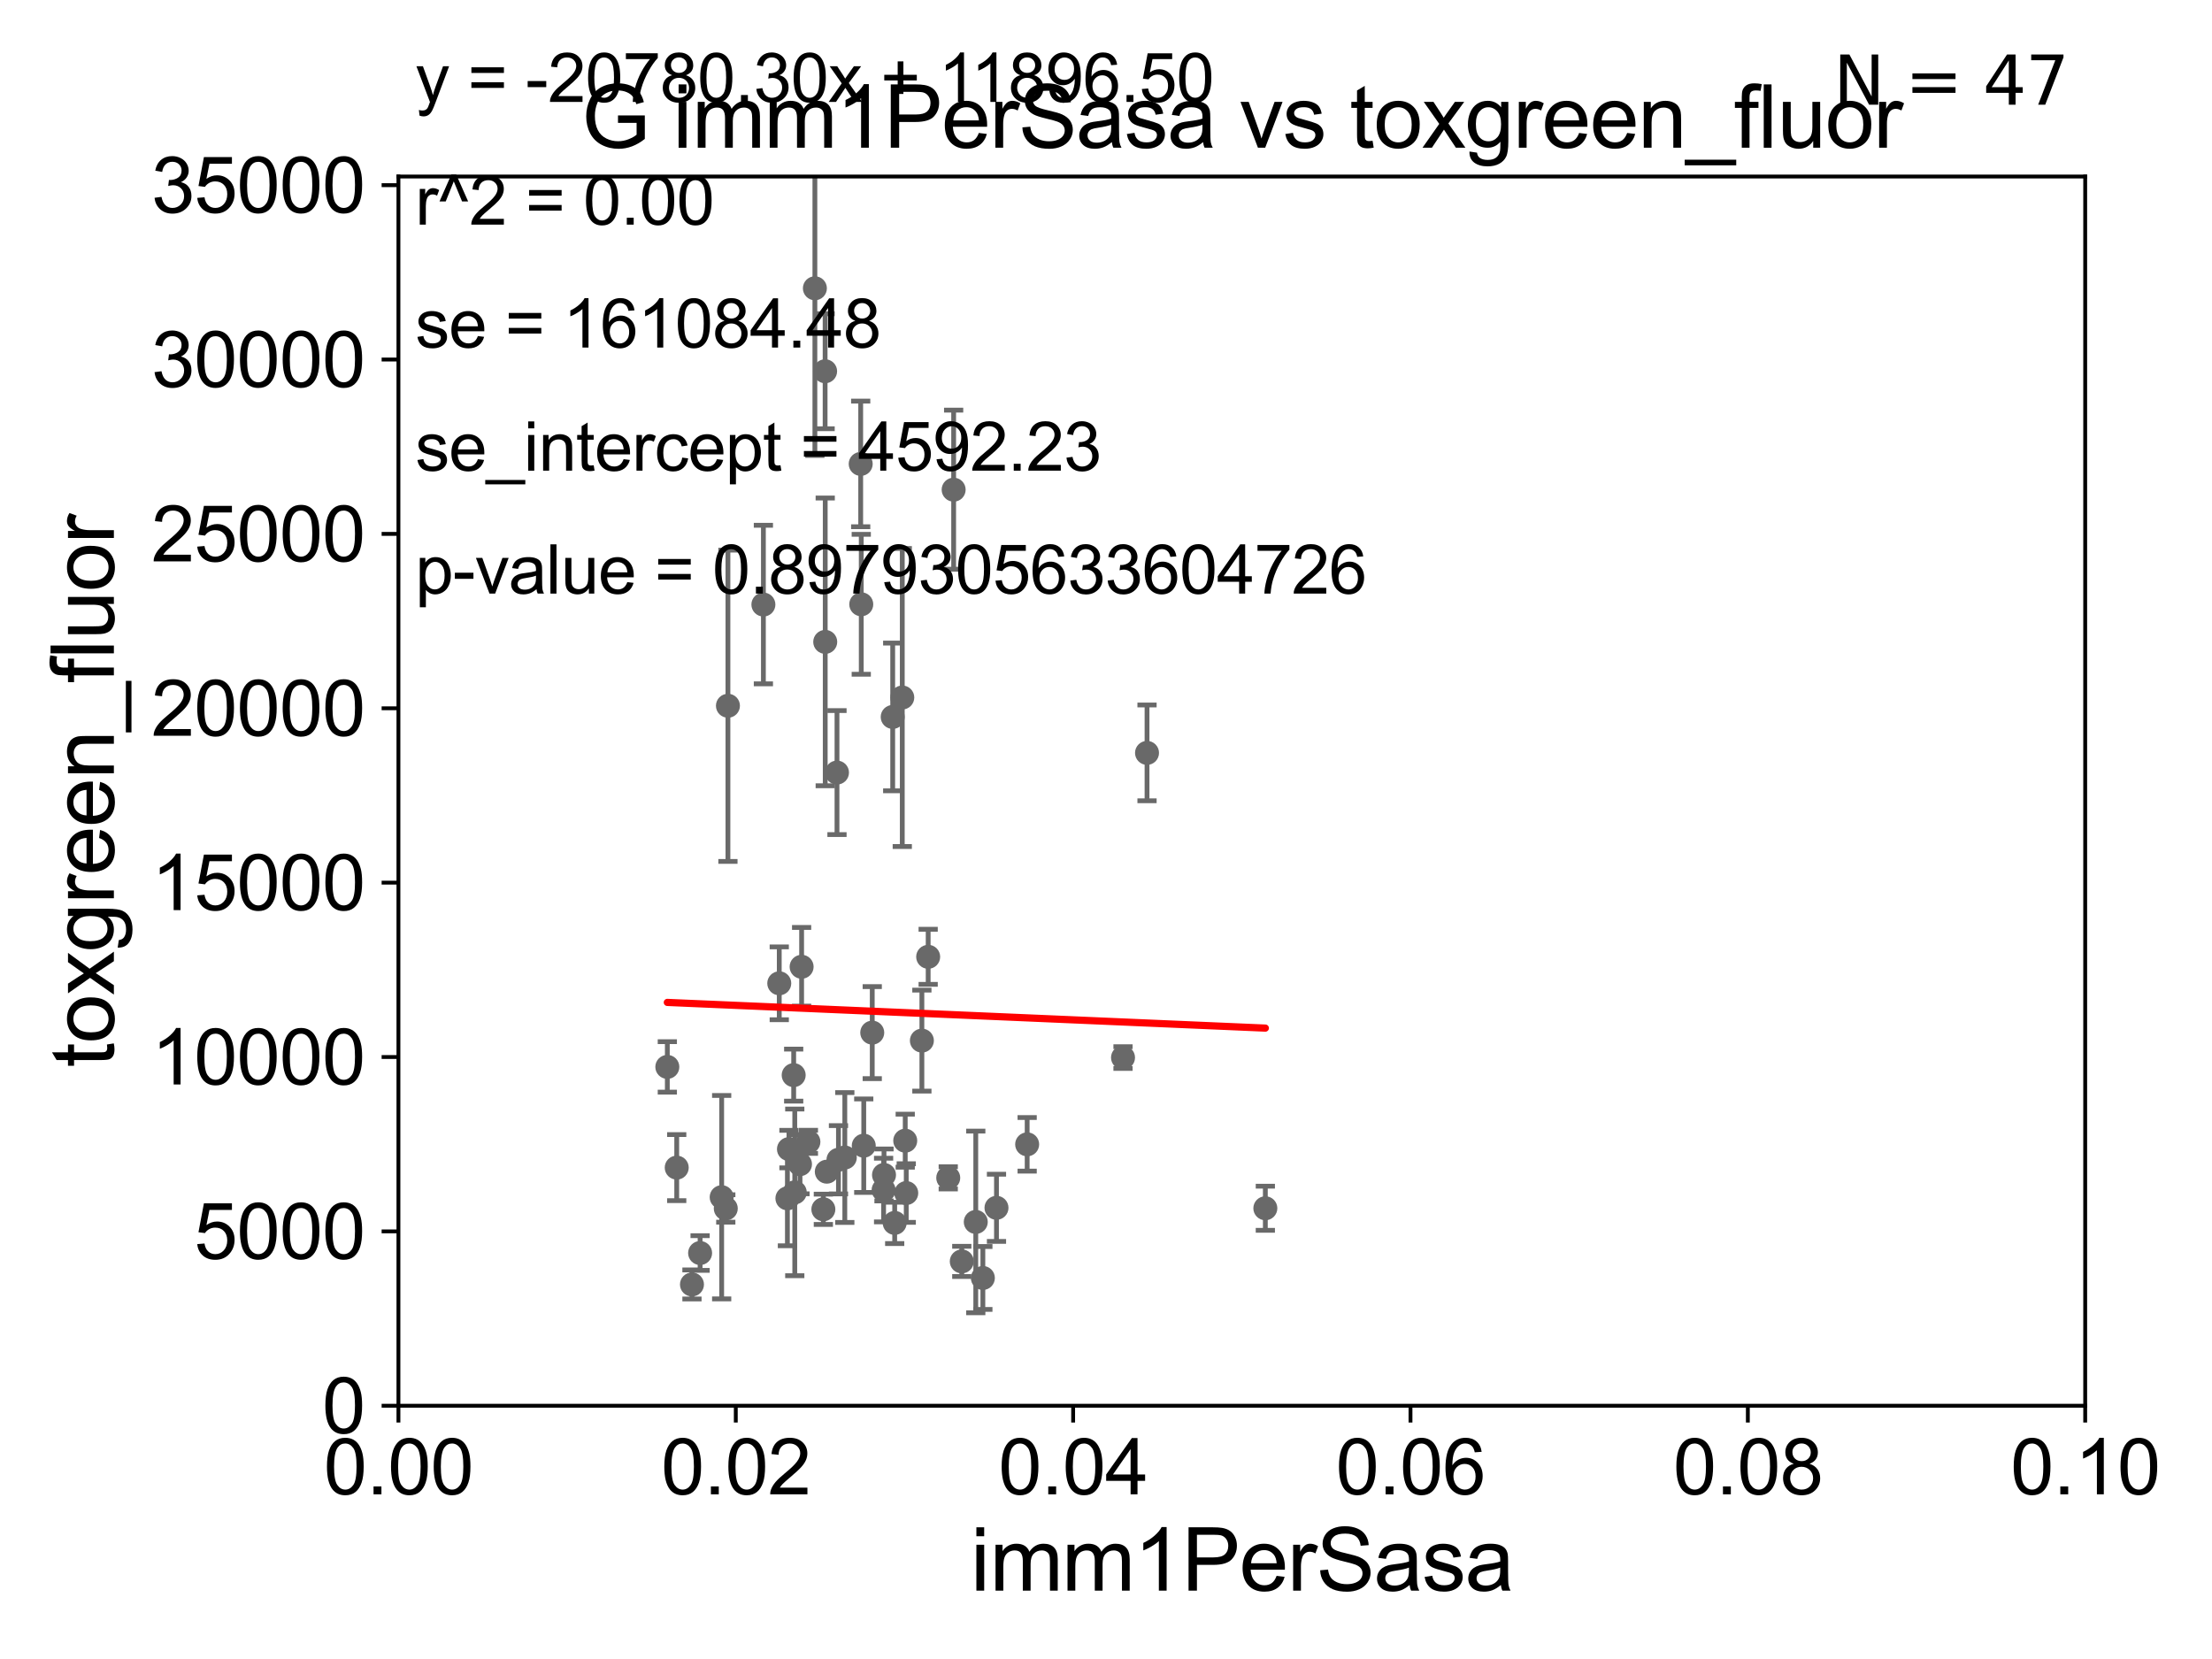<?xml version="1.0" encoding="utf-8" standalone="no"?>
<!DOCTYPE svg PUBLIC "-//W3C//DTD SVG 1.1//EN"
  "http://www.w3.org/Graphics/SVG/1.1/DTD/svg11.dtd">
<svg xmlns:xlink="http://www.w3.org/1999/xlink" width="460.8pt" height="345.6pt" viewBox="0 0 460.8 345.6" xmlns="http://www.w3.org/2000/svg" version="1.1">
 <defs>
  <style type="text/css">*{stroke-linejoin: round; stroke-linecap: butt}</style>
 </defs>
 <g id="figure_1">
  <g id="patch_1">
   <path d="M 0 345.6 
L 460.8 345.6 
L 460.8 0 
L 0 0 
z
" style="fill: #ffffff"/>
  </g>
  <g id="axes_1">
   <g id="patch_2">
    <path d="M 83 292.84 
L 434.385 292.84 
L 434.385 36.775 
L 83 36.775 
z
" style="fill: #ffffff"/>
   </g>
   <g id="PathCollection_1">
    <defs>
     <path id="m1960c246e0" d="M 0 1.118 
C 0.297 1.118 0.581 1 0.791 0.791 
C 1 0.581 1.118 0.297 1.118 0 
C 1.118 -0.297 1 -0.581 0.791 -0.791 
C 0.581 -1 0.297 -1.118 0 -1.118 
C -0.297 -1.118 -0.581 -1 -0.791 -0.791 
C -1 -0.581 -1.118 -0.297 -1.118 0 
C -1.118 0.297 -1 0.581 -0.791 0.791 
C -0.581 1 -0.297 1.118 0 1.118 
z
" style="stroke: #696969"/>
    </defs>
    <g clip-path="url(#p32009d3a57)">
     <use xlink:href="#m1960c246e0" x="151.193" y="251.745" style="fill: #696969; stroke: #696969"/>
     <use xlink:href="#m1960c246e0" x="172.237" y="244.082" style="fill: #696969; stroke: #696969"/>
     <use xlink:href="#m1960c246e0" x="186.38" y="254.754" style="fill: #696969; stroke: #696969"/>
     <use xlink:href="#m1960c246e0" x="151.642" y="147.023" style="fill: #696969; stroke: #696969"/>
     <use xlink:href="#m1960c246e0" x="193.355" y="199.322" style="fill: #696969; stroke: #696969"/>
     <use xlink:href="#m1960c246e0" x="144.149" y="267.577" style="fill: #696969; stroke: #696969"/>
     <use xlink:href="#m1960c246e0" x="162.334" y="204.84" style="fill: #696969; stroke: #696969"/>
     <use xlink:href="#m1960c246e0" x="192.045" y="216.78" style="fill: #696969; stroke: #696969"/>
     <use xlink:href="#m1960c246e0" x="150.337" y="249.395" style="fill: #696969; stroke: #696969"/>
     <use xlink:href="#m1960c246e0" x="171.886" y="77.339" style="fill: #696969; stroke: #696969"/>
     <use xlink:href="#m1960c246e0" x="188.788" y="248.535" style="fill: #696969; stroke: #696969"/>
     <use xlink:href="#m1960c246e0" x="164.353" y="239.38" style="fill: #696969; stroke: #696969"/>
     <use xlink:href="#m1960c246e0" x="165.338" y="223.968" style="fill: #696969; stroke: #696969"/>
     <use xlink:href="#m1960c246e0" x="174.669" y="241.603" style="fill: #696969; stroke: #696969"/>
     <use xlink:href="#m1960c246e0" x="185.966" y="149.352" style="fill: #696969; stroke: #696969"/>
     <use xlink:href="#m1960c246e0" x="181.705" y="215.115" style="fill: #696969; stroke: #696969"/>
     <use xlink:href="#m1960c246e0" x="213.976" y="238.386" style="fill: #696969; stroke: #696969"/>
     <use xlink:href="#m1960c246e0" x="168.405" y="237.866" style="fill: #696969; stroke: #696969"/>
     <use xlink:href="#m1960c246e0" x="171.91" y="133.718" style="fill: #696969; stroke: #696969"/>
     <use xlink:href="#m1960c246e0" x="175.989" y="241.129" style="fill: #696969; stroke: #696969"/>
     <use xlink:href="#m1960c246e0" x="200.356" y="262.775" style="fill: #696969; stroke: #696969"/>
     <use xlink:href="#m1960c246e0" x="188.576" y="237.626" style="fill: #696969; stroke: #696969"/>
     <use xlink:href="#m1960c246e0" x="233.945" y="220.313" style="fill: #696969; stroke: #696969"/>
     <use xlink:href="#m1960c246e0" x="187.961" y="145.302" style="fill: #696969; stroke: #696969"/>
     <use xlink:href="#m1960c246e0" x="179.935" y="238.669" style="fill: #696969; stroke: #696969"/>
     <use xlink:href="#m1960c246e0" x="197.536" y="245.369" style="fill: #696969; stroke: #696969"/>
     <use xlink:href="#m1960c246e0" x="184.069" y="247.912" style="fill: #696969; stroke: #696969"/>
     <use xlink:href="#m1960c246e0" x="165.565" y="248.393" style="fill: #696969; stroke: #696969"/>
     <use xlink:href="#m1960c246e0" x="164.032" y="249.635" style="fill: #696969; stroke: #696969"/>
     <use xlink:href="#m1960c246e0" x="184.155" y="244.763" style="fill: #696969; stroke: #696969"/>
     <use xlink:href="#m1960c246e0" x="145.845" y="261.029" style="fill: #696969; stroke: #696969"/>
     <use xlink:href="#m1960c246e0" x="207.586" y="251.609" style="fill: #696969; stroke: #696969"/>
     <use xlink:href="#m1960c246e0" x="179.299" y="96.642" style="fill: #696969; stroke: #696969"/>
     <use xlink:href="#m1960c246e0" x="198.662" y="102.009" style="fill: #696969; stroke: #696969"/>
     <use xlink:href="#m1960c246e0" x="140.974" y="243.238" style="fill: #696969; stroke: #696969"/>
     <use xlink:href="#m1960c246e0" x="263.593" y="251.703" style="fill: #696969; stroke: #696969"/>
     <use xlink:href="#m1960c246e0" x="203.271" y="254.553" style="fill: #696969; stroke: #696969"/>
     <use xlink:href="#m1960c246e0" x="171.52" y="251.92" style="fill: #696969; stroke: #696969"/>
     <use xlink:href="#m1960c246e0" x="139.016" y="222.257" style="fill: #696969; stroke: #696969"/>
     <use xlink:href="#m1960c246e0" x="174.36" y="160.94" style="fill: #696969; stroke: #696969"/>
     <use xlink:href="#m1960c246e0" x="179.416" y="125.886" style="fill: #696969; stroke: #696969"/>
     <use xlink:href="#m1960c246e0" x="204.749" y="266.224" style="fill: #696969; stroke: #696969"/>
     <use xlink:href="#m1960c246e0" x="159.029" y="125.939" style="fill: #696969; stroke: #696969"/>
     <use xlink:href="#m1960c246e0" x="169.756" y="60.054" style="fill: #696969; stroke: #696969"/>
     <use xlink:href="#m1960c246e0" x="238.946" y="156.841" style="fill: #696969; stroke: #696969"/>
     <use xlink:href="#m1960c246e0" x="166.991" y="201.398" style="fill: #696969; stroke: #696969"/>
     <use xlink:href="#m1960c246e0" x="166.654" y="242.52" style="fill: #696969; stroke: #696969"/>
    </g>
   </g>
   <g id="matplotlib.axis_1">
    <g id="xtick_1">
     <g id="line2d_1">
      <defs>
       <path id="m05c6494c83" d="M 0 0 
L 0 3.5 
" style="stroke: #000000; stroke-width: 0.8"/>
      </defs>
      <g>
       <use xlink:href="#m05c6494c83" x="83" y="292.84" style="stroke: #000000; stroke-width: 0.8"/>
      </g>
     </g>
     <g id="text_1">
      <!-- 0.00 -->
      <g transform="translate(67.431 311.293)scale(0.16 -0.16)">
       <defs>
        <path id="ArialMT-30" d="M 266 2259 
Q 266 3072 433 3567 
Q 600 4063 929 4331 
Q 1259 4600 1759 4600 
Q 2128 4600 2406 4451 
Q 2684 4303 2865 4023 
Q 3047 3744 3150 3342 
Q 3253 2941 3253 2259 
Q 3253 1453 3087 958 
Q 2922 463 2592 192 
Q 2263 -78 1759 -78 
Q 1097 -78 719 397 
Q 266 969 266 2259 
z
M 844 2259 
Q 844 1131 1108 757 
Q 1372 384 1759 384 
Q 2147 384 2411 759 
Q 2675 1134 2675 2259 
Q 2675 3391 2411 3762 
Q 2147 4134 1753 4134 
Q 1366 4134 1134 3806 
Q 844 3388 844 2259 
z
" transform="scale(0.016)"/>
        <path id="ArialMT-2e" d="M 581 0 
L 581 641 
L 1222 641 
L 1222 0 
L 581 0 
z
" transform="scale(0.016)"/>
       </defs>
       <use xlink:href="#ArialMT-30"/>
       <use xlink:href="#ArialMT-2e" x="55.615"/>
       <use xlink:href="#ArialMT-30" x="83.398"/>
       <use xlink:href="#ArialMT-30" x="139.014"/>
      </g>
     </g>
    </g>
    <g id="xtick_2">
     <g id="line2d_2">
      <g>
       <use xlink:href="#m05c6494c83" x="153.277" y="292.84" style="stroke: #000000; stroke-width: 0.8"/>
      </g>
     </g>
     <g id="text_2">
      <!-- 0.02 -->
      <g transform="translate(137.708 311.293)scale(0.16 -0.16)">
       <defs>
        <path id="ArialMT-32" d="M 3222 541 
L 3222 0 
L 194 0 
Q 188 203 259 391 
Q 375 700 629 1000 
Q 884 1300 1366 1694 
Q 2113 2306 2375 2664 
Q 2638 3022 2638 3341 
Q 2638 3675 2398 3904 
Q 2159 4134 1775 4134 
Q 1369 4134 1125 3890 
Q 881 3647 878 3216 
L 300 3275 
Q 359 3922 746 4261 
Q 1134 4600 1788 4600 
Q 2447 4600 2831 4234 
Q 3216 3869 3216 3328 
Q 3216 3053 3103 2787 
Q 2991 2522 2730 2228 
Q 2469 1934 1863 1422 
Q 1356 997 1212 845 
Q 1069 694 975 541 
L 3222 541 
z
" transform="scale(0.016)"/>
       </defs>
       <use xlink:href="#ArialMT-30"/>
       <use xlink:href="#ArialMT-2e" x="55.615"/>
       <use xlink:href="#ArialMT-30" x="83.398"/>
       <use xlink:href="#ArialMT-32" x="139.014"/>
      </g>
     </g>
    </g>
    <g id="xtick_3">
     <g id="line2d_3">
      <g>
       <use xlink:href="#m05c6494c83" x="223.554" y="292.84" style="stroke: #000000; stroke-width: 0.8"/>
      </g>
     </g>
     <g id="text_3">
      <!-- 0.04 -->
      <g transform="translate(207.985 311.293)scale(0.16 -0.16)">
       <defs>
        <path id="ArialMT-34" d="M 2069 0 
L 2069 1097 
L 81 1097 
L 81 1613 
L 2172 4581 
L 2631 4581 
L 2631 1613 
L 3250 1613 
L 3250 1097 
L 2631 1097 
L 2631 0 
L 2069 0 
z
M 2069 1613 
L 2069 3678 
L 634 1613 
L 2069 1613 
z
" transform="scale(0.016)"/>
       </defs>
       <use xlink:href="#ArialMT-30"/>
       <use xlink:href="#ArialMT-2e" x="55.615"/>
       <use xlink:href="#ArialMT-30" x="83.398"/>
       <use xlink:href="#ArialMT-34" x="139.014"/>
      </g>
     </g>
    </g>
    <g id="xtick_4">
     <g id="line2d_4">
      <g>
       <use xlink:href="#m05c6494c83" x="293.831" y="292.84" style="stroke: #000000; stroke-width: 0.8"/>
      </g>
     </g>
     <g id="text_4">
      <!-- 0.06 -->
      <g transform="translate(278.262 311.293)scale(0.16 -0.16)">
       <defs>
        <path id="ArialMT-36" d="M 3184 3459 
L 2625 3416 
Q 2550 3747 2413 3897 
Q 2184 4138 1850 4138 
Q 1581 4138 1378 3988 
Q 1113 3794 959 3422 
Q 806 3050 800 2363 
Q 1003 2672 1297 2822 
Q 1591 2972 1913 2972 
Q 2475 2972 2870 2558 
Q 3266 2144 3266 1488 
Q 3266 1056 3080 686 
Q 2894 316 2569 119 
Q 2244 -78 1831 -78 
Q 1128 -78 684 439 
Q 241 956 241 2144 
Q 241 3472 731 4075 
Q 1159 4600 1884 4600 
Q 2425 4600 2770 4297 
Q 3116 3994 3184 3459 
z
M 888 1484 
Q 888 1194 1011 928 
Q 1134 663 1356 523 
Q 1578 384 1822 384 
Q 2178 384 2434 671 
Q 2691 959 2691 1453 
Q 2691 1928 2437 2201 
Q 2184 2475 1800 2475 
Q 1419 2475 1153 2201 
Q 888 1928 888 1484 
z
" transform="scale(0.016)"/>
       </defs>
       <use xlink:href="#ArialMT-30"/>
       <use xlink:href="#ArialMT-2e" x="55.615"/>
       <use xlink:href="#ArialMT-30" x="83.398"/>
       <use xlink:href="#ArialMT-36" x="139.014"/>
      </g>
     </g>
    </g>
    <g id="xtick_5">
     <g id="line2d_5">
      <g>
       <use xlink:href="#m05c6494c83" x="364.108" y="292.84" style="stroke: #000000; stroke-width: 0.8"/>
      </g>
     </g>
     <g id="text_5">
      <!-- 0.08 -->
      <g transform="translate(348.539 311.293)scale(0.16 -0.16)">
       <defs>
        <path id="ArialMT-38" d="M 1131 2484 
Q 781 2613 612 2850 
Q 444 3088 444 3419 
Q 444 3919 803 4259 
Q 1163 4600 1759 4600 
Q 2359 4600 2725 4251 
Q 3091 3903 3091 3403 
Q 3091 3084 2923 2848 
Q 2756 2613 2416 2484 
Q 2838 2347 3058 2040 
Q 3278 1734 3278 1309 
Q 3278 722 2862 322 
Q 2447 -78 1769 -78 
Q 1091 -78 675 323 
Q 259 725 259 1325 
Q 259 1772 486 2073 
Q 713 2375 1131 2484 
z
M 1019 3438 
Q 1019 3113 1228 2906 
Q 1438 2700 1772 2700 
Q 2097 2700 2305 2904 
Q 2513 3109 2513 3406 
Q 2513 3716 2298 3927 
Q 2084 4138 1766 4138 
Q 1444 4138 1231 3931 
Q 1019 3725 1019 3438 
z
M 838 1322 
Q 838 1081 952 856 
Q 1066 631 1291 507 
Q 1516 384 1775 384 
Q 2178 384 2440 643 
Q 2703 903 2703 1303 
Q 2703 1709 2433 1975 
Q 2163 2241 1756 2241 
Q 1359 2241 1098 1978 
Q 838 1716 838 1322 
z
" transform="scale(0.016)"/>
       </defs>
       <use xlink:href="#ArialMT-30"/>
       <use xlink:href="#ArialMT-2e" x="55.615"/>
       <use xlink:href="#ArialMT-30" x="83.398"/>
       <use xlink:href="#ArialMT-38" x="139.014"/>
      </g>
     </g>
    </g>
    <g id="xtick_6">
     <g id="line2d_6">
      <g>
       <use xlink:href="#m05c6494c83" x="434.385" y="292.84" style="stroke: #000000; stroke-width: 0.8"/>
      </g>
     </g>
     <g id="text_6">
      <!-- 0.10 -->
      <g transform="translate(418.816 311.293)scale(0.16 -0.16)">
       <defs>
        <path id="ArialMT-31" d="M 2384 0 
L 1822 0 
L 1822 3584 
Q 1619 3391 1289 3197 
Q 959 3003 697 2906 
L 697 3450 
Q 1169 3672 1522 3987 
Q 1875 4303 2022 4600 
L 2384 4600 
L 2384 0 
z
" transform="scale(0.016)"/>
       </defs>
       <use xlink:href="#ArialMT-30"/>
       <use xlink:href="#ArialMT-2e" x="55.615"/>
       <use xlink:href="#ArialMT-31" x="83.398"/>
       <use xlink:href="#ArialMT-30" x="139.014"/>
      </g>
     </g>
    </g>
    <g id="text_7">
     <!-- imm1PerSasa -->
     <g transform="translate(202.177 331.357)scale(0.18 -0.18)">
      <defs>
       <path id="ArialMT-69" d="M 425 3934 
L 425 4581 
L 988 4581 
L 988 3934 
L 425 3934 
z
M 425 0 
L 425 3319 
L 988 3319 
L 988 0 
L 425 0 
z
" transform="scale(0.016)"/>
       <path id="ArialMT-6d" d="M 422 0 
L 422 3319 
L 925 3319 
L 925 2853 
Q 1081 3097 1340 3245 
Q 1600 3394 1931 3394 
Q 2300 3394 2536 3241 
Q 2772 3088 2869 2813 
Q 3263 3394 3894 3394 
Q 4388 3394 4653 3120 
Q 4919 2847 4919 2278 
L 4919 0 
L 4359 0 
L 4359 2091 
Q 4359 2428 4304 2576 
Q 4250 2725 4106 2815 
Q 3963 2906 3769 2906 
Q 3419 2906 3187 2673 
Q 2956 2441 2956 1928 
L 2956 0 
L 2394 0 
L 2394 2156 
Q 2394 2531 2256 2718 
Q 2119 2906 1806 2906 
Q 1569 2906 1367 2781 
Q 1166 2656 1075 2415 
Q 984 2175 984 1722 
L 984 0 
L 422 0 
z
" transform="scale(0.016)"/>
       <path id="ArialMT-50" d="M 494 0 
L 494 4581 
L 2222 4581 
Q 2678 4581 2919 4538 
Q 3256 4481 3484 4323 
Q 3713 4166 3852 3881 
Q 3991 3597 3991 3256 
Q 3991 2672 3619 2267 
Q 3247 1863 2275 1863 
L 1100 1863 
L 1100 0 
L 494 0 
z
M 1100 2403 
L 2284 2403 
Q 2872 2403 3119 2622 
Q 3366 2841 3366 3238 
Q 3366 3525 3220 3729 
Q 3075 3934 2838 4000 
Q 2684 4041 2272 4041 
L 1100 4041 
L 1100 2403 
z
" transform="scale(0.016)"/>
       <path id="ArialMT-65" d="M 2694 1069 
L 3275 997 
Q 3138 488 2766 206 
Q 2394 -75 1816 -75 
Q 1088 -75 661 373 
Q 234 822 234 1631 
Q 234 2469 665 2931 
Q 1097 3394 1784 3394 
Q 2450 3394 2872 2941 
Q 3294 2488 3294 1666 
Q 3294 1616 3291 1516 
L 816 1516 
Q 847 969 1125 678 
Q 1403 388 1819 388 
Q 2128 388 2347 550 
Q 2566 713 2694 1069 
z
M 847 1978 
L 2700 1978 
Q 2663 2397 2488 2606 
Q 2219 2931 1791 2931 
Q 1403 2931 1139 2672 
Q 875 2413 847 1978 
z
" transform="scale(0.016)"/>
       <path id="ArialMT-72" d="M 416 0 
L 416 3319 
L 922 3319 
L 922 2816 
Q 1116 3169 1280 3281 
Q 1444 3394 1641 3394 
Q 1925 3394 2219 3213 
L 2025 2691 
Q 1819 2813 1613 2813 
Q 1428 2813 1281 2702 
Q 1134 2591 1072 2394 
Q 978 2094 978 1738 
L 978 0 
L 416 0 
z
" transform="scale(0.016)"/>
       <path id="ArialMT-53" d="M 288 1472 
L 859 1522 
Q 900 1178 1048 958 
Q 1197 738 1509 602 
Q 1822 466 2213 466 
Q 2559 466 2825 569 
Q 3091 672 3220 851 
Q 3350 1031 3350 1244 
Q 3350 1459 3225 1620 
Q 3100 1781 2813 1891 
Q 2628 1963 1997 2114 
Q 1366 2266 1113 2400 
Q 784 2572 623 2826 
Q 463 3081 463 3397 
Q 463 3744 659 4045 
Q 856 4347 1234 4503 
Q 1613 4659 2075 4659 
Q 2584 4659 2973 4495 
Q 3363 4331 3572 4012 
Q 3781 3694 3797 3291 
L 3216 3247 
Q 3169 3681 2898 3903 
Q 2628 4125 2100 4125 
Q 1550 4125 1298 3923 
Q 1047 3722 1047 3438 
Q 1047 3191 1225 3031 
Q 1400 2872 2139 2705 
Q 2878 2538 3153 2413 
Q 3553 2228 3743 1945 
Q 3934 1663 3934 1294 
Q 3934 928 3725 604 
Q 3516 281 3123 101 
Q 2731 -78 2241 -78 
Q 1619 -78 1198 103 
Q 778 284 539 648 
Q 300 1013 288 1472 
z
" transform="scale(0.016)"/>
       <path id="ArialMT-61" d="M 2588 409 
Q 2275 144 1986 34 
Q 1697 -75 1366 -75 
Q 819 -75 525 192 
Q 231 459 231 875 
Q 231 1119 342 1320 
Q 453 1522 633 1644 
Q 813 1766 1038 1828 
Q 1203 1872 1538 1913 
Q 2219 1994 2541 2106 
Q 2544 2222 2544 2253 
Q 2544 2597 2384 2738 
Q 2169 2928 1744 2928 
Q 1347 2928 1158 2789 
Q 969 2650 878 2297 
L 328 2372 
Q 403 2725 575 2942 
Q 747 3159 1072 3276 
Q 1397 3394 1825 3394 
Q 2250 3394 2515 3294 
Q 2781 3194 2906 3042 
Q 3031 2891 3081 2659 
Q 3109 2516 3109 2141 
L 3109 1391 
Q 3109 606 3145 398 
Q 3181 191 3288 0 
L 2700 0 
Q 2613 175 2588 409 
z
M 2541 1666 
Q 2234 1541 1622 1453 
Q 1275 1403 1131 1340 
Q 988 1278 909 1158 
Q 831 1038 831 891 
Q 831 666 1001 516 
Q 1172 366 1500 366 
Q 1825 366 2078 508 
Q 2331 650 2450 897 
Q 2541 1088 2541 1459 
L 2541 1666 
z
" transform="scale(0.016)"/>
       <path id="ArialMT-73" d="M 197 991 
L 753 1078 
Q 800 744 1014 566 
Q 1228 388 1613 388 
Q 2000 388 2187 545 
Q 2375 703 2375 916 
Q 2375 1106 2209 1216 
Q 2094 1291 1634 1406 
Q 1016 1563 777 1677 
Q 538 1791 414 1992 
Q 291 2194 291 2438 
Q 291 2659 392 2848 
Q 494 3038 669 3163 
Q 800 3259 1026 3326 
Q 1253 3394 1513 3394 
Q 1903 3394 2198 3281 
Q 2494 3169 2634 2976 
Q 2775 2784 2828 2463 
L 2278 2388 
Q 2241 2644 2061 2787 
Q 1881 2931 1553 2931 
Q 1166 2931 1000 2803 
Q 834 2675 834 2503 
Q 834 2394 903 2306 
Q 972 2216 1119 2156 
Q 1203 2125 1616 2013 
Q 2213 1853 2448 1751 
Q 2684 1650 2818 1456 
Q 2953 1263 2953 975 
Q 2953 694 2789 445 
Q 2625 197 2315 61 
Q 2006 -75 1616 -75 
Q 969 -75 630 194 
Q 291 463 197 991 
z
" transform="scale(0.016)"/>
      </defs>
      <use xlink:href="#ArialMT-69"/>
      <use xlink:href="#ArialMT-6d" x="22.217"/>
      <use xlink:href="#ArialMT-6d" x="105.518"/>
      <use xlink:href="#ArialMT-31" x="188.818"/>
      <use xlink:href="#ArialMT-50" x="244.434"/>
      <use xlink:href="#ArialMT-65" x="311.133"/>
      <use xlink:href="#ArialMT-72" x="366.748"/>
      <use xlink:href="#ArialMT-53" x="400.049"/>
      <use xlink:href="#ArialMT-61" x="466.748"/>
      <use xlink:href="#ArialMT-73" x="522.363"/>
      <use xlink:href="#ArialMT-61" x="572.363"/>
     </g>
    </g>
   </g>
   <g id="matplotlib.axis_2">
    <g id="ytick_1">
     <g id="line2d_7">
      <defs>
       <path id="m58f1138275" d="M 0 0 
L -3.5 0 
" style="stroke: #000000; stroke-width: 0.8"/>
      </defs>
      <g>
       <use xlink:href="#m58f1138275" x="83" y="292.84" style="stroke: #000000; stroke-width: 0.8"/>
      </g>
     </g>
     <g id="text_8">
      <!-- 0 -->
      <g transform="translate(67.103 298.566)scale(0.16 -0.16)">
       <use xlink:href="#ArialMT-30"/>
      </g>
     </g>
    </g>
    <g id="ytick_2">
     <g id="line2d_8">
      <g>
       <use xlink:href="#m58f1138275" x="83" y="256.516" style="stroke: #000000; stroke-width: 0.8"/>
      </g>
     </g>
     <g id="text_9">
      <!-- 5000 -->
      <g transform="translate(40.41 262.242)scale(0.16 -0.16)">
       <defs>
        <path id="ArialMT-35" d="M 266 1200 
L 856 1250 
Q 922 819 1161 601 
Q 1400 384 1738 384 
Q 2144 384 2425 690 
Q 2706 997 2706 1503 
Q 2706 1984 2436 2262 
Q 2166 2541 1728 2541 
Q 1456 2541 1237 2417 
Q 1019 2294 894 2097 
L 366 2166 
L 809 4519 
L 3088 4519 
L 3088 3981 
L 1259 3981 
L 1013 2750 
Q 1425 3038 1878 3038 
Q 2478 3038 2890 2622 
Q 3303 2206 3303 1553 
Q 3303 931 2941 478 
Q 2500 -78 1738 -78 
Q 1113 -78 717 272 
Q 322 622 266 1200 
z
" transform="scale(0.016)"/>
       </defs>
       <use xlink:href="#ArialMT-35"/>
       <use xlink:href="#ArialMT-30" x="55.615"/>
       <use xlink:href="#ArialMT-30" x="111.23"/>
       <use xlink:href="#ArialMT-30" x="166.846"/>
      </g>
     </g>
    </g>
    <g id="ytick_3">
     <g id="line2d_9">
      <g>
       <use xlink:href="#m58f1138275" x="83" y="220.192" style="stroke: #000000; stroke-width: 0.8"/>
      </g>
     </g>
     <g id="text_10">
      <!-- 10000 -->
      <g transform="translate(31.512 225.918)scale(0.16 -0.16)">
       <use xlink:href="#ArialMT-31"/>
       <use xlink:href="#ArialMT-30" x="55.615"/>
       <use xlink:href="#ArialMT-30" x="111.23"/>
       <use xlink:href="#ArialMT-30" x="166.846"/>
       <use xlink:href="#ArialMT-30" x="222.461"/>
      </g>
     </g>
    </g>
    <g id="ytick_4">
     <g id="line2d_10">
      <g>
       <use xlink:href="#m58f1138275" x="83" y="183.867" style="stroke: #000000; stroke-width: 0.8"/>
      </g>
     </g>
     <g id="text_11">
      <!-- 15000 -->
      <g transform="translate(31.512 189.594)scale(0.16 -0.16)">
       <use xlink:href="#ArialMT-31"/>
       <use xlink:href="#ArialMT-35" x="55.615"/>
       <use xlink:href="#ArialMT-30" x="111.23"/>
       <use xlink:href="#ArialMT-30" x="166.846"/>
       <use xlink:href="#ArialMT-30" x="222.461"/>
      </g>
     </g>
    </g>
    <g id="ytick_5">
     <g id="line2d_11">
      <g>
       <use xlink:href="#m58f1138275" x="83" y="147.543" style="stroke: #000000; stroke-width: 0.8"/>
      </g>
     </g>
     <g id="text_12">
      <!-- 20000 -->
      <g transform="translate(31.512 153.27)scale(0.16 -0.16)">
       <use xlink:href="#ArialMT-32"/>
       <use xlink:href="#ArialMT-30" x="55.615"/>
       <use xlink:href="#ArialMT-30" x="111.23"/>
       <use xlink:href="#ArialMT-30" x="166.846"/>
       <use xlink:href="#ArialMT-30" x="222.461"/>
      </g>
     </g>
    </g>
    <g id="ytick_6">
     <g id="line2d_12">
      <g>
       <use xlink:href="#m58f1138275" x="83" y="111.219" style="stroke: #000000; stroke-width: 0.8"/>
      </g>
     </g>
     <g id="text_13">
      <!-- 25000 -->
      <g transform="translate(31.512 116.945)scale(0.16 -0.16)">
       <use xlink:href="#ArialMT-32"/>
       <use xlink:href="#ArialMT-35" x="55.615"/>
       <use xlink:href="#ArialMT-30" x="111.23"/>
       <use xlink:href="#ArialMT-30" x="166.846"/>
       <use xlink:href="#ArialMT-30" x="222.461"/>
      </g>
     </g>
    </g>
    <g id="ytick_7">
     <g id="line2d_13">
      <g>
       <use xlink:href="#m58f1138275" x="83" y="74.895" style="stroke: #000000; stroke-width: 0.8"/>
      </g>
     </g>
     <g id="text_14">
      <!-- 30000 -->
      <g transform="translate(31.512 80.621)scale(0.16 -0.16)">
       <defs>
        <path id="ArialMT-33" d="M 269 1209 
L 831 1284 
Q 928 806 1161 595 
Q 1394 384 1728 384 
Q 2125 384 2398 659 
Q 2672 934 2672 1341 
Q 2672 1728 2419 1979 
Q 2166 2231 1775 2231 
Q 1616 2231 1378 2169 
L 1441 2663 
Q 1497 2656 1531 2656 
Q 1891 2656 2178 2843 
Q 2466 3031 2466 3422 
Q 2466 3731 2256 3934 
Q 2047 4138 1716 4138 
Q 1388 4138 1169 3931 
Q 950 3725 888 3313 
L 325 3413 
Q 428 3978 793 4289 
Q 1159 4600 1703 4600 
Q 2078 4600 2393 4439 
Q 2709 4278 2876 4000 
Q 3044 3722 3044 3409 
Q 3044 3113 2884 2869 
Q 2725 2625 2413 2481 
Q 2819 2388 3044 2092 
Q 3269 1797 3269 1353 
Q 3269 753 2831 336 
Q 2394 -81 1725 -81 
Q 1122 -81 723 278 
Q 325 638 269 1209 
z
" transform="scale(0.016)"/>
       </defs>
       <use xlink:href="#ArialMT-33"/>
       <use xlink:href="#ArialMT-30" x="55.615"/>
       <use xlink:href="#ArialMT-30" x="111.23"/>
       <use xlink:href="#ArialMT-30" x="166.846"/>
       <use xlink:href="#ArialMT-30" x="222.461"/>
      </g>
     </g>
    </g>
    <g id="ytick_8">
     <g id="line2d_14">
      <g>
       <use xlink:href="#m58f1138275" x="83" y="38.571" style="stroke: #000000; stroke-width: 0.8"/>
      </g>
     </g>
     <g id="text_15">
      <!-- 35000 -->
      <g transform="translate(31.512 44.297)scale(0.16 -0.16)">
       <use xlink:href="#ArialMT-33"/>
       <use xlink:href="#ArialMT-35" x="55.615"/>
       <use xlink:href="#ArialMT-30" x="111.23"/>
       <use xlink:href="#ArialMT-30" x="166.846"/>
       <use xlink:href="#ArialMT-30" x="222.461"/>
      </g>
     </g>
    </g>
    <g id="text_16">
     <!-- toxgreen_fluor -->
     <g transform="translate(23.724 222.34)rotate(-90)scale(0.18 -0.18)">
      <defs>
       <path id="ArialMT-74" d="M 1650 503 
L 1731 6 
Q 1494 -44 1306 -44 
Q 1000 -44 831 53 
Q 663 150 594 308 
Q 525 466 525 972 
L 525 2881 
L 113 2881 
L 113 3319 
L 525 3319 
L 525 4141 
L 1084 4478 
L 1084 3319 
L 1650 3319 
L 1650 2881 
L 1084 2881 
L 1084 941 
Q 1084 700 1114 631 
Q 1144 563 1211 522 
Q 1278 481 1403 481 
Q 1497 481 1650 503 
z
" transform="scale(0.016)"/>
       <path id="ArialMT-6f" d="M 213 1659 
Q 213 2581 725 3025 
Q 1153 3394 1769 3394 
Q 2453 3394 2887 2945 
Q 3322 2497 3322 1706 
Q 3322 1066 3130 698 
Q 2938 331 2570 128 
Q 2203 -75 1769 -75 
Q 1072 -75 642 372 
Q 213 819 213 1659 
z
M 791 1659 
Q 791 1022 1069 705 
Q 1347 388 1769 388 
Q 2188 388 2466 706 
Q 2744 1025 2744 1678 
Q 2744 2294 2464 2611 
Q 2184 2928 1769 2928 
Q 1347 2928 1069 2612 
Q 791 2297 791 1659 
z
" transform="scale(0.016)"/>
       <path id="ArialMT-78" d="M 47 0 
L 1259 1725 
L 138 3319 
L 841 3319 
L 1350 2541 
Q 1494 2319 1581 2169 
Q 1719 2375 1834 2534 
L 2394 3319 
L 3066 3319 
L 1919 1756 
L 3153 0 
L 2463 0 
L 1781 1031 
L 1600 1309 
L 728 0 
L 47 0 
z
" transform="scale(0.016)"/>
       <path id="ArialMT-67" d="M 319 -275 
L 866 -356 
Q 900 -609 1056 -725 
Q 1266 -881 1628 -881 
Q 2019 -881 2231 -725 
Q 2444 -569 2519 -288 
Q 2563 -116 2559 434 
Q 2191 0 1641 0 
Q 956 0 581 494 
Q 206 988 206 1678 
Q 206 2153 378 2554 
Q 550 2956 876 3175 
Q 1203 3394 1644 3394 
Q 2231 3394 2613 2919 
L 2613 3319 
L 3131 3319 
L 3131 450 
Q 3131 -325 2973 -648 
Q 2816 -972 2473 -1159 
Q 2131 -1347 1631 -1347 
Q 1038 -1347 672 -1080 
Q 306 -813 319 -275 
z
M 784 1719 
Q 784 1066 1043 766 
Q 1303 466 1694 466 
Q 2081 466 2343 764 
Q 2606 1063 2606 1700 
Q 2606 2309 2336 2618 
Q 2066 2928 1684 2928 
Q 1309 2928 1046 2623 
Q 784 2319 784 1719 
z
" transform="scale(0.016)"/>
       <path id="ArialMT-6e" d="M 422 0 
L 422 3319 
L 928 3319 
L 928 2847 
Q 1294 3394 1984 3394 
Q 2284 3394 2536 3286 
Q 2788 3178 2913 3003 
Q 3038 2828 3088 2588 
Q 3119 2431 3119 2041 
L 3119 0 
L 2556 0 
L 2556 2019 
Q 2556 2363 2490 2533 
Q 2425 2703 2258 2804 
Q 2091 2906 1866 2906 
Q 1506 2906 1245 2678 
Q 984 2450 984 1813 
L 984 0 
L 422 0 
z
" transform="scale(0.016)"/>
       <path id="ArialMT-5f" d="M -97 -1272 
L -97 -866 
L 3631 -866 
L 3631 -1272 
L -97 -1272 
z
" transform="scale(0.016)"/>
       <path id="ArialMT-66" d="M 556 0 
L 556 2881 
L 59 2881 
L 59 3319 
L 556 3319 
L 556 3672 
Q 556 4006 616 4169 
Q 697 4388 901 4523 
Q 1106 4659 1475 4659 
Q 1713 4659 2000 4603 
L 1916 4113 
Q 1741 4144 1584 4144 
Q 1328 4144 1222 4034 
Q 1116 3925 1116 3625 
L 1116 3319 
L 1763 3319 
L 1763 2881 
L 1116 2881 
L 1116 0 
L 556 0 
z
" transform="scale(0.016)"/>
       <path id="ArialMT-6c" d="M 409 0 
L 409 4581 
L 972 4581 
L 972 0 
L 409 0 
z
" transform="scale(0.016)"/>
       <path id="ArialMT-75" d="M 2597 0 
L 2597 488 
Q 2209 -75 1544 -75 
Q 1250 -75 995 37 
Q 741 150 617 320 
Q 494 491 444 738 
Q 409 903 409 1263 
L 409 3319 
L 972 3319 
L 972 1478 
Q 972 1038 1006 884 
Q 1059 663 1231 536 
Q 1403 409 1656 409 
Q 1909 409 2131 539 
Q 2353 669 2445 892 
Q 2538 1116 2538 1541 
L 2538 3319 
L 3100 3319 
L 3100 0 
L 2597 0 
z
" transform="scale(0.016)"/>
      </defs>
      <use xlink:href="#ArialMT-74"/>
      <use xlink:href="#ArialMT-6f" x="27.783"/>
      <use xlink:href="#ArialMT-78" x="83.398"/>
      <use xlink:href="#ArialMT-67" x="133.398"/>
      <use xlink:href="#ArialMT-72" x="189.014"/>
      <use xlink:href="#ArialMT-65" x="222.314"/>
      <use xlink:href="#ArialMT-65" x="277.93"/>
      <use xlink:href="#ArialMT-6e" x="333.545"/>
      <use xlink:href="#ArialMT-5f" x="389.16"/>
      <use xlink:href="#ArialMT-66" x="444.775"/>
      <use xlink:href="#ArialMT-6c" x="472.559"/>
      <use xlink:href="#ArialMT-75" x="494.775"/>
      <use xlink:href="#ArialMT-6f" x="550.391"/>
      <use xlink:href="#ArialMT-72" x="606.006"/>
     </g>
    </g>
   </g>
   <g id="LineCollection_1">
    <path d="M 151.193 254.604 
L 151.193 248.885 
" clip-path="url(#p32009d3a57)" style="fill: none; stroke: #696969"/>
    <path d="M 172.237 244.986 
L 172.237 243.178 
" clip-path="url(#p32009d3a57)" style="fill: none; stroke: #696969"/>
    <path d="M 186.38 259.056 
L 186.38 250.451 
" clip-path="url(#p32009d3a57)" style="fill: none; stroke: #696969"/>
    <path d="M 151.642 179.444 
L 151.642 114.602 
" clip-path="url(#p32009d3a57)" style="fill: none; stroke: #696969"/>
    <path d="M 193.355 205.059 
L 193.355 193.584 
" clip-path="url(#p32009d3a57)" style="fill: none; stroke: #696969"/>
    <path d="M 144.149 270.604 
L 144.149 264.55 
" clip-path="url(#p32009d3a57)" style="fill: none; stroke: #696969"/>
    <path d="M 162.334 212.427 
L 162.334 197.253 
" clip-path="url(#p32009d3a57)" style="fill: none; stroke: #696969"/>
    <path d="M 192.045 227.297 
L 192.045 206.263 
" clip-path="url(#p32009d3a57)" style="fill: none; stroke: #696969"/>
    <path d="M 150.337 270.583 
L 150.337 228.207 
" clip-path="url(#p32009d3a57)" style="fill: none; stroke: #696969"/>
    <path d="M 171.886 89.318 
L 171.886 65.36 
" clip-path="url(#p32009d3a57)" style="fill: none; stroke: #696969"/>
    <path d="M 188.788 254.642 
L 188.788 242.428 
" clip-path="url(#p32009d3a57)" style="fill: none; stroke: #696969"/>
    <path d="M 164.353 243.288 
L 164.353 235.471 
" clip-path="url(#p32009d3a57)" style="fill: none; stroke: #696969"/>
    <path d="M 165.338 229.385 
L 165.338 218.552 
" clip-path="url(#p32009d3a57)" style="fill: none; stroke: #696969"/>
    <path d="M 174.669 248.719 
L 174.669 234.486 
" clip-path="url(#p32009d3a57)" style="fill: none; stroke: #696969"/>
    <path d="M 185.966 164.74 
L 185.966 133.965 
" clip-path="url(#p32009d3a57)" style="fill: none; stroke: #696969"/>
    <path d="M 181.705 224.7 
L 181.705 205.53 
" clip-path="url(#p32009d3a57)" style="fill: none; stroke: #696969"/>
    <path d="M 213.976 243.968 
L 213.976 232.803 
" clip-path="url(#p32009d3a57)" style="fill: none; stroke: #696969"/>
    <path d="M 168.405 240.273 
L 168.405 235.46 
" clip-path="url(#p32009d3a57)" style="fill: none; stroke: #696969"/>
    <path d="M 171.91 163.689 
L 171.91 103.748 
" clip-path="url(#p32009d3a57)" style="fill: none; stroke: #696969"/>
    <path d="M 175.989 254.655 
L 175.989 227.604 
" clip-path="url(#p32009d3a57)" style="fill: none; stroke: #696969"/>
    <path d="M 200.356 265.922 
L 200.356 259.628 
" clip-path="url(#p32009d3a57)" style="fill: none; stroke: #696969"/>
    <path d="M 188.576 243.153 
L 188.576 232.099 
" clip-path="url(#p32009d3a57)" style="fill: none; stroke: #696969"/>
    <path d="M 233.945 222.581 
L 233.945 218.045 
" clip-path="url(#p32009d3a57)" style="fill: none; stroke: #696969"/>
    <path d="M 187.961 176.343 
L 187.961 114.261 
" clip-path="url(#p32009d3a57)" style="fill: none; stroke: #696969"/>
    <path d="M 179.935 248.408 
L 179.935 228.93 
" clip-path="url(#p32009d3a57)" style="fill: none; stroke: #696969"/>
    <path d="M 197.536 247.686 
L 197.536 243.052 
" clip-path="url(#p32009d3a57)" style="fill: none; stroke: #696969"/>
    <path d="M 184.069 254.544 
L 184.069 241.28 
" clip-path="url(#p32009d3a57)" style="fill: none; stroke: #696969"/>
    <path d="M 165.565 265.753 
L 165.565 231.034 
" clip-path="url(#p32009d3a57)" style="fill: none; stroke: #696969"/>
    <path d="M 164.032 259.513 
L 164.032 239.756 
" clip-path="url(#p32009d3a57)" style="fill: none; stroke: #696969"/>
    <path d="M 184.155 250.174 
L 184.155 239.352 
" clip-path="url(#p32009d3a57)" style="fill: none; stroke: #696969"/>
    <path d="M 145.845 264.642 
L 145.845 257.417 
" clip-path="url(#p32009d3a57)" style="fill: none; stroke: #696969"/>
    <path d="M 207.586 258.604 
L 207.586 244.615 
" clip-path="url(#p32009d3a57)" style="fill: none; stroke: #696969"/>
    <path d="M 179.299 109.725 
L 179.299 83.558 
" clip-path="url(#p32009d3a57)" style="fill: none; stroke: #696969"/>
    <path d="M 198.662 118.578 
L 198.662 85.439 
" clip-path="url(#p32009d3a57)" style="fill: none; stroke: #696969"/>
    <path d="M 140.974 250.119 
L 140.974 236.357 
" clip-path="url(#p32009d3a57)" style="fill: none; stroke: #696969"/>
    <path d="M 263.593 256.298 
L 263.593 247.108 
" clip-path="url(#p32009d3a57)" style="fill: none; stroke: #696969"/>
    <path d="M 203.271 273.473 
L 203.271 235.632 
" clip-path="url(#p32009d3a57)" style="fill: none; stroke: #696969"/>
    <path d="M 171.52 255.075 
L 171.52 248.766 
" clip-path="url(#p32009d3a57)" style="fill: none; stroke: #696969"/>
    <path d="M 139.016 227.514 
L 139.016 216.999 
" clip-path="url(#p32009d3a57)" style="fill: none; stroke: #696969"/>
    <path d="M 174.36 173.855 
L 174.36 148.026 
" clip-path="url(#p32009d3a57)" style="fill: none; stroke: #696969"/>
    <path d="M 179.416 140.457 
L 179.416 111.314 
" clip-path="url(#p32009d3a57)" style="fill: none; stroke: #696969"/>
    <path d="M 204.749 272.779 
L 204.749 259.668 
" clip-path="url(#p32009d3a57)" style="fill: none; stroke: #696969"/>
    <path d="M 159.029 142.455 
L 159.029 109.423 
" clip-path="url(#p32009d3a57)" style="fill: none; stroke: #696969"/>
    <path d="M 169.756 94.883 
L 169.756 25.225 
" clip-path="url(#p32009d3a57)" style="fill: none; stroke: #696969"/>
    <path d="M 238.946 166.82 
L 238.946 146.861 
" clip-path="url(#p32009d3a57)" style="fill: none; stroke: #696969"/>
    <path d="M 166.991 209.59 
L 166.991 193.205 
" clip-path="url(#p32009d3a57)" style="fill: none; stroke: #696969"/>
    <path d="M 166.654 248.688 
L 166.654 236.352 
" clip-path="url(#p32009d3a57)" style="fill: none; stroke: #696969"/>
   </g>
   <g id="line2d_15">
    <defs>
     <path id="m97e95aa604" d="M 2 0 
L -2 -0 
" style="stroke: #696969"/>
    </defs>
    <g clip-path="url(#p32009d3a57)">
     <use xlink:href="#m97e95aa604" x="151.193" y="254.604" style="fill: #696969; stroke: #696969"/>
     <use xlink:href="#m97e95aa604" x="172.237" y="244.986" style="fill: #696969; stroke: #696969"/>
     <use xlink:href="#m97e95aa604" x="186.38" y="259.056" style="fill: #696969; stroke: #696969"/>
     <use xlink:href="#m97e95aa604" x="151.642" y="179.444" style="fill: #696969; stroke: #696969"/>
     <use xlink:href="#m97e95aa604" x="193.355" y="205.059" style="fill: #696969; stroke: #696969"/>
     <use xlink:href="#m97e95aa604" x="144.149" y="270.604" style="fill: #696969; stroke: #696969"/>
     <use xlink:href="#m97e95aa604" x="162.334" y="212.427" style="fill: #696969; stroke: #696969"/>
     <use xlink:href="#m97e95aa604" x="192.045" y="227.297" style="fill: #696969; stroke: #696969"/>
     <use xlink:href="#m97e95aa604" x="150.337" y="270.583" style="fill: #696969; stroke: #696969"/>
     <use xlink:href="#m97e95aa604" x="171.886" y="89.318" style="fill: #696969; stroke: #696969"/>
     <use xlink:href="#m97e95aa604" x="188.788" y="254.642" style="fill: #696969; stroke: #696969"/>
     <use xlink:href="#m97e95aa604" x="164.353" y="243.288" style="fill: #696969; stroke: #696969"/>
     <use xlink:href="#m97e95aa604" x="165.338" y="229.385" style="fill: #696969; stroke: #696969"/>
     <use xlink:href="#m97e95aa604" x="174.669" y="248.719" style="fill: #696969; stroke: #696969"/>
     <use xlink:href="#m97e95aa604" x="185.966" y="164.74" style="fill: #696969; stroke: #696969"/>
     <use xlink:href="#m97e95aa604" x="181.705" y="224.7" style="fill: #696969; stroke: #696969"/>
     <use xlink:href="#m97e95aa604" x="213.976" y="243.968" style="fill: #696969; stroke: #696969"/>
     <use xlink:href="#m97e95aa604" x="168.405" y="240.273" style="fill: #696969; stroke: #696969"/>
     <use xlink:href="#m97e95aa604" x="171.91" y="163.689" style="fill: #696969; stroke: #696969"/>
     <use xlink:href="#m97e95aa604" x="175.989" y="254.655" style="fill: #696969; stroke: #696969"/>
     <use xlink:href="#m97e95aa604" x="200.356" y="265.922" style="fill: #696969; stroke: #696969"/>
     <use xlink:href="#m97e95aa604" x="188.576" y="243.153" style="fill: #696969; stroke: #696969"/>
     <use xlink:href="#m97e95aa604" x="233.945" y="222.581" style="fill: #696969; stroke: #696969"/>
     <use xlink:href="#m97e95aa604" x="187.961" y="176.343" style="fill: #696969; stroke: #696969"/>
     <use xlink:href="#m97e95aa604" x="179.935" y="248.408" style="fill: #696969; stroke: #696969"/>
     <use xlink:href="#m97e95aa604" x="197.536" y="247.686" style="fill: #696969; stroke: #696969"/>
     <use xlink:href="#m97e95aa604" x="184.069" y="254.544" style="fill: #696969; stroke: #696969"/>
     <use xlink:href="#m97e95aa604" x="165.565" y="265.753" style="fill: #696969; stroke: #696969"/>
     <use xlink:href="#m97e95aa604" x="164.032" y="259.513" style="fill: #696969; stroke: #696969"/>
     <use xlink:href="#m97e95aa604" x="184.155" y="250.174" style="fill: #696969; stroke: #696969"/>
     <use xlink:href="#m97e95aa604" x="145.845" y="264.642" style="fill: #696969; stroke: #696969"/>
     <use xlink:href="#m97e95aa604" x="207.586" y="258.604" style="fill: #696969; stroke: #696969"/>
     <use xlink:href="#m97e95aa604" x="179.299" y="109.725" style="fill: #696969; stroke: #696969"/>
     <use xlink:href="#m97e95aa604" x="198.662" y="118.578" style="fill: #696969; stroke: #696969"/>
     <use xlink:href="#m97e95aa604" x="140.974" y="250.119" style="fill: #696969; stroke: #696969"/>
     <use xlink:href="#m97e95aa604" x="263.593" y="256.298" style="fill: #696969; stroke: #696969"/>
     <use xlink:href="#m97e95aa604" x="203.271" y="273.473" style="fill: #696969; stroke: #696969"/>
     <use xlink:href="#m97e95aa604" x="171.52" y="255.075" style="fill: #696969; stroke: #696969"/>
     <use xlink:href="#m97e95aa604" x="139.016" y="227.514" style="fill: #696969; stroke: #696969"/>
     <use xlink:href="#m97e95aa604" x="174.36" y="173.855" style="fill: #696969; stroke: #696969"/>
     <use xlink:href="#m97e95aa604" x="179.416" y="140.457" style="fill: #696969; stroke: #696969"/>
     <use xlink:href="#m97e95aa604" x="204.749" y="272.779" style="fill: #696969; stroke: #696969"/>
     <use xlink:href="#m97e95aa604" x="159.029" y="142.455" style="fill: #696969; stroke: #696969"/>
     <use xlink:href="#m97e95aa604" x="169.756" y="94.883" style="fill: #696969; stroke: #696969"/>
     <use xlink:href="#m97e95aa604" x="238.946" y="166.82" style="fill: #696969; stroke: #696969"/>
     <use xlink:href="#m97e95aa604" x="166.991" y="209.59" style="fill: #696969; stroke: #696969"/>
     <use xlink:href="#m97e95aa604" x="166.654" y="248.688" style="fill: #696969; stroke: #696969"/>
    </g>
   </g>
   <g id="line2d_16">
    <g clip-path="url(#p32009d3a57)">
     <use xlink:href="#m97e95aa604" x="151.193" y="248.885" style="fill: #696969; stroke: #696969"/>
     <use xlink:href="#m97e95aa604" x="172.237" y="243.178" style="fill: #696969; stroke: #696969"/>
     <use xlink:href="#m97e95aa604" x="186.38" y="250.451" style="fill: #696969; stroke: #696969"/>
     <use xlink:href="#m97e95aa604" x="151.642" y="114.602" style="fill: #696969; stroke: #696969"/>
     <use xlink:href="#m97e95aa604" x="193.355" y="193.584" style="fill: #696969; stroke: #696969"/>
     <use xlink:href="#m97e95aa604" x="144.149" y="264.55" style="fill: #696969; stroke: #696969"/>
     <use xlink:href="#m97e95aa604" x="162.334" y="197.253" style="fill: #696969; stroke: #696969"/>
     <use xlink:href="#m97e95aa604" x="192.045" y="206.263" style="fill: #696969; stroke: #696969"/>
     <use xlink:href="#m97e95aa604" x="150.337" y="228.207" style="fill: #696969; stroke: #696969"/>
     <use xlink:href="#m97e95aa604" x="171.886" y="65.36" style="fill: #696969; stroke: #696969"/>
     <use xlink:href="#m97e95aa604" x="188.788" y="242.428" style="fill: #696969; stroke: #696969"/>
     <use xlink:href="#m97e95aa604" x="164.353" y="235.471" style="fill: #696969; stroke: #696969"/>
     <use xlink:href="#m97e95aa604" x="165.338" y="218.552" style="fill: #696969; stroke: #696969"/>
     <use xlink:href="#m97e95aa604" x="174.669" y="234.486" style="fill: #696969; stroke: #696969"/>
     <use xlink:href="#m97e95aa604" x="185.966" y="133.965" style="fill: #696969; stroke: #696969"/>
     <use xlink:href="#m97e95aa604" x="181.705" y="205.53" style="fill: #696969; stroke: #696969"/>
     <use xlink:href="#m97e95aa604" x="213.976" y="232.803" style="fill: #696969; stroke: #696969"/>
     <use xlink:href="#m97e95aa604" x="168.405" y="235.46" style="fill: #696969; stroke: #696969"/>
     <use xlink:href="#m97e95aa604" x="171.91" y="103.748" style="fill: #696969; stroke: #696969"/>
     <use xlink:href="#m97e95aa604" x="175.989" y="227.604" style="fill: #696969; stroke: #696969"/>
     <use xlink:href="#m97e95aa604" x="200.356" y="259.628" style="fill: #696969; stroke: #696969"/>
     <use xlink:href="#m97e95aa604" x="188.576" y="232.099" style="fill: #696969; stroke: #696969"/>
     <use xlink:href="#m97e95aa604" x="233.945" y="218.045" style="fill: #696969; stroke: #696969"/>
     <use xlink:href="#m97e95aa604" x="187.961" y="114.261" style="fill: #696969; stroke: #696969"/>
     <use xlink:href="#m97e95aa604" x="179.935" y="228.93" style="fill: #696969; stroke: #696969"/>
     <use xlink:href="#m97e95aa604" x="197.536" y="243.052" style="fill: #696969; stroke: #696969"/>
     <use xlink:href="#m97e95aa604" x="184.069" y="241.28" style="fill: #696969; stroke: #696969"/>
     <use xlink:href="#m97e95aa604" x="165.565" y="231.034" style="fill: #696969; stroke: #696969"/>
     <use xlink:href="#m97e95aa604" x="164.032" y="239.756" style="fill: #696969; stroke: #696969"/>
     <use xlink:href="#m97e95aa604" x="184.155" y="239.352" style="fill: #696969; stroke: #696969"/>
     <use xlink:href="#m97e95aa604" x="145.845" y="257.417" style="fill: #696969; stroke: #696969"/>
     <use xlink:href="#m97e95aa604" x="207.586" y="244.615" style="fill: #696969; stroke: #696969"/>
     <use xlink:href="#m97e95aa604" x="179.299" y="83.558" style="fill: #696969; stroke: #696969"/>
     <use xlink:href="#m97e95aa604" x="198.662" y="85.439" style="fill: #696969; stroke: #696969"/>
     <use xlink:href="#m97e95aa604" x="140.974" y="236.357" style="fill: #696969; stroke: #696969"/>
     <use xlink:href="#m97e95aa604" x="263.593" y="247.108" style="fill: #696969; stroke: #696969"/>
     <use xlink:href="#m97e95aa604" x="203.271" y="235.632" style="fill: #696969; stroke: #696969"/>
     <use xlink:href="#m97e95aa604" x="171.52" y="248.766" style="fill: #696969; stroke: #696969"/>
     <use xlink:href="#m97e95aa604" x="139.016" y="216.999" style="fill: #696969; stroke: #696969"/>
     <use xlink:href="#m97e95aa604" x="174.36" y="148.026" style="fill: #696969; stroke: #696969"/>
     <use xlink:href="#m97e95aa604" x="179.416" y="111.314" style="fill: #696969; stroke: #696969"/>
     <use xlink:href="#m97e95aa604" x="204.749" y="259.668" style="fill: #696969; stroke: #696969"/>
     <use xlink:href="#m97e95aa604" x="159.029" y="109.423" style="fill: #696969; stroke: #696969"/>
     <use xlink:href="#m97e95aa604" x="169.756" y="25.225" style="fill: #696969; stroke: #696969"/>
     <use xlink:href="#m97e95aa604" x="238.946" y="146.861" style="fill: #696969; stroke: #696969"/>
     <use xlink:href="#m97e95aa604" x="166.991" y="193.205" style="fill: #696969; stroke: #696969"/>
     <use xlink:href="#m97e95aa604" x="166.654" y="236.352" style="fill: #696969; stroke: #696969"/>
    </g>
   </g>
   <g id="line2d_17">
    <path d="M 151.193 209.344 
L 172.237 210.248 
L 186.38 210.855 
L 151.642 209.363 
L 193.355 211.155 
L 144.149 209.041 
L 162.334 209.822 
L 192.045 211.099 
L 150.337 209.307 
L 171.886 210.233 
L 188.788 210.959 
L 164.353 209.909 
L 165.338 209.951 
L 174.669 210.352 
L 185.966 210.838 
L 181.705 210.655 
L 213.976 212.041 
L 168.405 210.083 
L 171.91 210.234 
L 175.989 210.409 
L 200.356 211.456 
L 188.576 210.95 
L 233.945 212.899 
L 187.961 210.923 
L 179.935 210.579 
L 197.536 211.335 
L 184.069 210.756 
L 165.565 209.961 
L 164.032 209.895 
L 184.155 210.76 
L 145.845 209.114 
L 207.586 211.766 
L 179.299 210.551 
L 198.662 211.383 
L 140.974 208.905 
L 263.593 214.173 
L 203.271 211.581 
L 171.52 210.217 
L 139.016 208.821 
L 174.36 210.339 
L 179.416 210.556 
L 204.749 211.645 
L 159.029 209.68 
L 169.756 210.141 
L 238.946 213.114 
L 166.991 210.022 
L 166.654 210.008 
" clip-path="url(#p32009d3a57)" style="fill: none; stroke: #ff0000; stroke-width: 1.5; stroke-linecap: square"/>
   </g>
   <g id="line2d_18">
    <defs>
     <path id="m557d748771" d="M 0 2 
C 0.53 2 1.039 1.789 1.414 1.414 
C 1.789 1.039 2 0.53 2 0 
C 2 -0.53 1.789 -1.039 1.414 -1.414 
C 1.039 -1.789 0.53 -2 0 -2 
C -0.53 -2 -1.039 -1.789 -1.414 -1.414 
C -1.789 -1.039 -2 -0.53 -2 0 
C -2 0.53 -1.789 1.039 -1.414 1.414 
C -1.039 1.789 -0.53 2 0 2 
z
" style="stroke: #696969"/>
    </defs>
    <g clip-path="url(#p32009d3a57)">
     <use xlink:href="#m557d748771" x="151.193" y="251.745" style="fill: #696969; stroke: #696969"/>
     <use xlink:href="#m557d748771" x="172.237" y="244.082" style="fill: #696969; stroke: #696969"/>
     <use xlink:href="#m557d748771" x="186.38" y="254.754" style="fill: #696969; stroke: #696969"/>
     <use xlink:href="#m557d748771" x="151.642" y="147.023" style="fill: #696969; stroke: #696969"/>
     <use xlink:href="#m557d748771" x="193.355" y="199.322" style="fill: #696969; stroke: #696969"/>
     <use xlink:href="#m557d748771" x="144.149" y="267.577" style="fill: #696969; stroke: #696969"/>
     <use xlink:href="#m557d748771" x="162.334" y="204.84" style="fill: #696969; stroke: #696969"/>
     <use xlink:href="#m557d748771" x="192.045" y="216.78" style="fill: #696969; stroke: #696969"/>
     <use xlink:href="#m557d748771" x="150.337" y="249.395" style="fill: #696969; stroke: #696969"/>
     <use xlink:href="#m557d748771" x="171.886" y="77.339" style="fill: #696969; stroke: #696969"/>
     <use xlink:href="#m557d748771" x="188.788" y="248.535" style="fill: #696969; stroke: #696969"/>
     <use xlink:href="#m557d748771" x="164.353" y="239.38" style="fill: #696969; stroke: #696969"/>
     <use xlink:href="#m557d748771" x="165.338" y="223.968" style="fill: #696969; stroke: #696969"/>
     <use xlink:href="#m557d748771" x="174.669" y="241.603" style="fill: #696969; stroke: #696969"/>
     <use xlink:href="#m557d748771" x="185.966" y="149.352" style="fill: #696969; stroke: #696969"/>
     <use xlink:href="#m557d748771" x="181.705" y="215.115" style="fill: #696969; stroke: #696969"/>
     <use xlink:href="#m557d748771" x="213.976" y="238.386" style="fill: #696969; stroke: #696969"/>
     <use xlink:href="#m557d748771" x="168.405" y="237.866" style="fill: #696969; stroke: #696969"/>
     <use xlink:href="#m557d748771" x="171.91" y="133.718" style="fill: #696969; stroke: #696969"/>
     <use xlink:href="#m557d748771" x="175.989" y="241.129" style="fill: #696969; stroke: #696969"/>
     <use xlink:href="#m557d748771" x="200.356" y="262.775" style="fill: #696969; stroke: #696969"/>
     <use xlink:href="#m557d748771" x="188.576" y="237.626" style="fill: #696969; stroke: #696969"/>
     <use xlink:href="#m557d748771" x="233.945" y="220.313" style="fill: #696969; stroke: #696969"/>
     <use xlink:href="#m557d748771" x="187.961" y="145.302" style="fill: #696969; stroke: #696969"/>
     <use xlink:href="#m557d748771" x="179.935" y="238.669" style="fill: #696969; stroke: #696969"/>
     <use xlink:href="#m557d748771" x="197.536" y="245.369" style="fill: #696969; stroke: #696969"/>
     <use xlink:href="#m557d748771" x="184.069" y="247.912" style="fill: #696969; stroke: #696969"/>
     <use xlink:href="#m557d748771" x="165.565" y="248.393" style="fill: #696969; stroke: #696969"/>
     <use xlink:href="#m557d748771" x="164.032" y="249.635" style="fill: #696969; stroke: #696969"/>
     <use xlink:href="#m557d748771" x="184.155" y="244.763" style="fill: #696969; stroke: #696969"/>
     <use xlink:href="#m557d748771" x="145.845" y="261.029" style="fill: #696969; stroke: #696969"/>
     <use xlink:href="#m557d748771" x="207.586" y="251.609" style="fill: #696969; stroke: #696969"/>
     <use xlink:href="#m557d748771" x="179.299" y="96.642" style="fill: #696969; stroke: #696969"/>
     <use xlink:href="#m557d748771" x="198.662" y="102.009" style="fill: #696969; stroke: #696969"/>
     <use xlink:href="#m557d748771" x="140.974" y="243.238" style="fill: #696969; stroke: #696969"/>
     <use xlink:href="#m557d748771" x="263.593" y="251.703" style="fill: #696969; stroke: #696969"/>
     <use xlink:href="#m557d748771" x="203.271" y="254.553" style="fill: #696969; stroke: #696969"/>
     <use xlink:href="#m557d748771" x="171.52" y="251.92" style="fill: #696969; stroke: #696969"/>
     <use xlink:href="#m557d748771" x="139.016" y="222.257" style="fill: #696969; stroke: #696969"/>
     <use xlink:href="#m557d748771" x="174.36" y="160.94" style="fill: #696969; stroke: #696969"/>
     <use xlink:href="#m557d748771" x="179.416" y="125.886" style="fill: #696969; stroke: #696969"/>
     <use xlink:href="#m557d748771" x="204.749" y="266.224" style="fill: #696969; stroke: #696969"/>
     <use xlink:href="#m557d748771" x="159.029" y="125.939" style="fill: #696969; stroke: #696969"/>
     <use xlink:href="#m557d748771" x="169.756" y="60.054" style="fill: #696969; stroke: #696969"/>
     <use xlink:href="#m557d748771" x="238.946" y="156.841" style="fill: #696969; stroke: #696969"/>
     <use xlink:href="#m557d748771" x="166.991" y="201.398" style="fill: #696969; stroke: #696969"/>
     <use xlink:href="#m557d748771" x="166.654" y="242.52" style="fill: #696969; stroke: #696969"/>
    </g>
   </g>
   <g id="patch_3">
    <path d="M 83 292.84 
L 83 36.775 
" style="fill: none; stroke: #000000; stroke-width: 0.8; stroke-linejoin: miter; stroke-linecap: square"/>
   </g>
   <g id="patch_4">
    <path d="M 434.385 292.84 
L 434.385 36.775 
" style="fill: none; stroke: #000000; stroke-width: 0.8; stroke-linejoin: miter; stroke-linecap: square"/>
   </g>
   <g id="patch_5">
    <path d="M 83 292.84 
L 434.385 292.84 
" style="fill: none; stroke: #000000; stroke-width: 0.8; stroke-linejoin: miter; stroke-linecap: square"/>
   </g>
   <g id="patch_6">
    <path d="M 83 36.775 
L 434.385 36.775 
" style="fill: none; stroke: #000000; stroke-width: 0.8; stroke-linejoin: miter; stroke-linecap: square"/>
   </g>
   <g id="text_17">
    <!-- N = 47 -->
    <g transform="translate(381.952 21.806)scale(0.14 -0.14)">
     <defs>
      <path id="DejaVuSans-4e" d="M 628 4666 
L 1478 4666 
L 3547 763 
L 3547 4666 
L 4159 4666 
L 4159 0 
L 3309 0 
L 1241 3903 
L 1241 0 
L 628 0 
L 628 4666 
z
" transform="scale(0.016)"/>
      <path id="DejaVuSans-20" transform="scale(0.016)"/>
      <path id="DejaVuSans-3d" d="M 678 2906 
L 4684 2906 
L 4684 2381 
L 678 2381 
L 678 2906 
z
M 678 1631 
L 4684 1631 
L 4684 1100 
L 678 1100 
L 678 1631 
z
" transform="scale(0.016)"/>
      <path id="DejaVuSans-34" d="M 2419 4116 
L 825 1625 
L 2419 1625 
L 2419 4116 
z
M 2253 4666 
L 3047 4666 
L 3047 1625 
L 3713 1625 
L 3713 1100 
L 3047 1100 
L 3047 0 
L 2419 0 
L 2419 1100 
L 313 1100 
L 313 1709 
L 2253 4666 
z
" transform="scale(0.016)"/>
      <path id="DejaVuSans-37" d="M 525 4666 
L 3525 4666 
L 3525 4397 
L 1831 0 
L 1172 0 
L 2766 4134 
L 525 4134 
L 525 4666 
z
" transform="scale(0.016)"/>
     </defs>
     <use xlink:href="#DejaVuSans-4e"/>
     <use xlink:href="#DejaVuSans-20" x="74.805"/>
     <use xlink:href="#DejaVuSans-3d" x="106.592"/>
     <use xlink:href="#DejaVuSans-20" x="190.381"/>
     <use xlink:href="#DejaVuSans-34" x="222.168"/>
     <use xlink:href="#DejaVuSans-37" x="285.791"/>
    </g>
   </g>
   <g id="text_18">
    <!-- r^2 = 0.00 -->
    <g transform="translate(86.514 46.796)scale(0.14 -0.14)">
     <defs>
      <path id="ArialMT-5e" d="M 747 2156 
L 169 2156 
L 1272 4659 
L 1725 4659 
L 2834 2156 
L 2269 2156 
L 1497 4022 
L 747 2156 
z
" transform="scale(0.016)"/>
      <path id="ArialMT-20" transform="scale(0.016)"/>
      <path id="ArialMT-3d" d="M 3381 2694 
L 356 2694 
L 356 3219 
L 3381 3219 
L 3381 2694 
z
M 3381 1303 
L 356 1303 
L 356 1828 
L 3381 1828 
L 3381 1303 
z
" transform="scale(0.016)"/>
     </defs>
     <use xlink:href="#ArialMT-72"/>
     <use xlink:href="#ArialMT-5e" x="33.301"/>
     <use xlink:href="#ArialMT-32" x="80.225"/>
     <use xlink:href="#ArialMT-20" x="135.84"/>
     <use xlink:href="#ArialMT-3d" x="163.623"/>
     <use xlink:href="#ArialMT-20" x="222.021"/>
     <use xlink:href="#ArialMT-30" x="249.805"/>
     <use xlink:href="#ArialMT-2e" x="305.42"/>
     <use xlink:href="#ArialMT-30" x="333.203"/>
     <use xlink:href="#ArialMT-30" x="388.818"/>
    </g>
   </g>
   <g id="text_19">
    <!-- y = -20780.30x + 11896.50 -->
    <g transform="translate(86.514 21.231)scale(0.14 -0.14)">
     <defs>
      <path id="ArialMT-79" d="M 397 -1278 
L 334 -750 
Q 519 -800 656 -800 
Q 844 -800 956 -737 
Q 1069 -675 1141 -563 
Q 1194 -478 1313 -144 
Q 1328 -97 1363 -6 
L 103 3319 
L 709 3319 
L 1400 1397 
Q 1534 1031 1641 628 
Q 1738 1016 1872 1384 
L 2581 3319 
L 3144 3319 
L 1881 -56 
Q 1678 -603 1566 -809 
Q 1416 -1088 1222 -1217 
Q 1028 -1347 759 -1347 
Q 597 -1347 397 -1278 
z
" transform="scale(0.016)"/>
      <path id="ArialMT-2d" d="M 203 1375 
L 203 1941 
L 1931 1941 
L 1931 1375 
L 203 1375 
z
" transform="scale(0.016)"/>
      <path id="ArialMT-37" d="M 303 3981 
L 303 4522 
L 3269 4522 
L 3269 4084 
Q 2831 3619 2401 2847 
Q 1972 2075 1738 1259 
Q 1569 684 1522 0 
L 944 0 
Q 953 541 1156 1306 
Q 1359 2072 1739 2783 
Q 2119 3494 2547 3981 
L 303 3981 
z
" transform="scale(0.016)"/>
      <path id="ArialMT-2b" d="M 1603 741 
L 1603 1997 
L 356 1997 
L 356 2522 
L 1603 2522 
L 1603 3769 
L 2134 3769 
L 2134 2522 
L 3381 2522 
L 3381 1997 
L 2134 1997 
L 2134 741 
L 1603 741 
z
" transform="scale(0.016)"/>
      <path id="ArialMT-39" d="M 350 1059 
L 891 1109 
Q 959 728 1153 556 
Q 1347 384 1650 384 
Q 1909 384 2104 503 
Q 2300 622 2425 820 
Q 2550 1019 2634 1356 
Q 2719 1694 2719 2044 
Q 2719 2081 2716 2156 
Q 2547 1888 2255 1720 
Q 1963 1553 1622 1553 
Q 1053 1553 659 1965 
Q 266 2378 266 3053 
Q 266 3750 677 4175 
Q 1088 4600 1706 4600 
Q 2153 4600 2523 4359 
Q 2894 4119 3086 3673 
Q 3278 3228 3278 2384 
Q 3278 1506 3087 986 
Q 2897 466 2520 194 
Q 2144 -78 1638 -78 
Q 1100 -78 759 220 
Q 419 519 350 1059 
z
M 2653 3081 
Q 2653 3566 2395 3850 
Q 2138 4134 1775 4134 
Q 1400 4134 1122 3828 
Q 844 3522 844 3034 
Q 844 2597 1108 2323 
Q 1372 2050 1759 2050 
Q 2150 2050 2401 2323 
Q 2653 2597 2653 3081 
z
" transform="scale(0.016)"/>
     </defs>
     <use xlink:href="#ArialMT-79"/>
     <use xlink:href="#ArialMT-20" x="50"/>
     <use xlink:href="#ArialMT-3d" x="77.783"/>
     <use xlink:href="#ArialMT-20" x="136.182"/>
     <use xlink:href="#ArialMT-2d" x="163.965"/>
     <use xlink:href="#ArialMT-32" x="197.266"/>
     <use xlink:href="#ArialMT-30" x="252.881"/>
     <use xlink:href="#ArialMT-37" x="308.496"/>
     <use xlink:href="#ArialMT-38" x="364.111"/>
     <use xlink:href="#ArialMT-30" x="419.727"/>
     <use xlink:href="#ArialMT-2e" x="475.342"/>
     <use xlink:href="#ArialMT-33" x="503.125"/>
     <use xlink:href="#ArialMT-30" x="558.74"/>
     <use xlink:href="#ArialMT-78" x="614.355"/>
     <use xlink:href="#ArialMT-20" x="664.355"/>
     <use xlink:href="#ArialMT-2b" x="692.139"/>
     <use xlink:href="#ArialMT-20" x="750.537"/>
     <use xlink:href="#ArialMT-31" x="778.32"/>
     <use xlink:href="#ArialMT-31" x="826.561"/>
     <use xlink:href="#ArialMT-38" x="882.176"/>
     <use xlink:href="#ArialMT-39" x="937.791"/>
     <use xlink:href="#ArialMT-36" x="993.406"/>
     <use xlink:href="#ArialMT-2e" x="1049.021"/>
     <use xlink:href="#ArialMT-35" x="1076.805"/>
     <use xlink:href="#ArialMT-30" x="1132.42"/>
    </g>
   </g>
   <g id="text_20">
    <!-- se = 161084.48 -->
    <g transform="translate(86.514 72.402)scale(0.14 -0.14)">
     <use xlink:href="#ArialMT-73"/>
     <use xlink:href="#ArialMT-65" x="50"/>
     <use xlink:href="#ArialMT-20" x="105.615"/>
     <use xlink:href="#ArialMT-3d" x="133.398"/>
     <use xlink:href="#ArialMT-20" x="191.797"/>
     <use xlink:href="#ArialMT-31" x="219.58"/>
     <use xlink:href="#ArialMT-36" x="275.195"/>
     <use xlink:href="#ArialMT-31" x="330.811"/>
     <use xlink:href="#ArialMT-30" x="386.426"/>
     <use xlink:href="#ArialMT-38" x="442.041"/>
     <use xlink:href="#ArialMT-34" x="497.656"/>
     <use xlink:href="#ArialMT-2e" x="553.271"/>
     <use xlink:href="#ArialMT-34" x="581.055"/>
     <use xlink:href="#ArialMT-38" x="636.67"/>
    </g>
   </g>
   <g id="text_21">
    <!-- se_intercept = 4592.23 -->
    <g transform="translate(86.514 98.05)scale(0.14 -0.14)">
     <defs>
      <path id="ArialMT-63" d="M 2588 1216 
L 3141 1144 
Q 3050 572 2676 248 
Q 2303 -75 1759 -75 
Q 1078 -75 664 370 
Q 250 816 250 1647 
Q 250 2184 428 2587 
Q 606 2991 970 3192 
Q 1334 3394 1763 3394 
Q 2303 3394 2647 3120 
Q 2991 2847 3088 2344 
L 2541 2259 
Q 2463 2594 2264 2762 
Q 2066 2931 1784 2931 
Q 1359 2931 1093 2626 
Q 828 2322 828 1663 
Q 828 994 1084 691 
Q 1341 388 1753 388 
Q 2084 388 2306 591 
Q 2528 794 2588 1216 
z
" transform="scale(0.016)"/>
      <path id="ArialMT-70" d="M 422 -1272 
L 422 3319 
L 934 3319 
L 934 2888 
Q 1116 3141 1344 3267 
Q 1572 3394 1897 3394 
Q 2322 3394 2647 3175 
Q 2972 2956 3137 2557 
Q 3303 2159 3303 1684 
Q 3303 1175 3120 767 
Q 2938 359 2589 142 
Q 2241 -75 1856 -75 
Q 1575 -75 1351 44 
Q 1128 163 984 344 
L 984 -1272 
L 422 -1272 
z
M 931 1641 
Q 931 1000 1190 694 
Q 1450 388 1819 388 
Q 2194 388 2461 705 
Q 2728 1022 2728 1688 
Q 2728 2322 2467 2637 
Q 2206 2953 1844 2953 
Q 1484 2953 1207 2617 
Q 931 2281 931 1641 
z
" transform="scale(0.016)"/>
     </defs>
     <use xlink:href="#ArialMT-73"/>
     <use xlink:href="#ArialMT-65" x="50"/>
     <use xlink:href="#ArialMT-5f" x="105.615"/>
     <use xlink:href="#ArialMT-69" x="161.23"/>
     <use xlink:href="#ArialMT-6e" x="183.447"/>
     <use xlink:href="#ArialMT-74" x="239.062"/>
     <use xlink:href="#ArialMT-65" x="266.846"/>
     <use xlink:href="#ArialMT-72" x="322.461"/>
     <use xlink:href="#ArialMT-63" x="355.762"/>
     <use xlink:href="#ArialMT-65" x="405.762"/>
     <use xlink:href="#ArialMT-70" x="461.377"/>
     <use xlink:href="#ArialMT-74" x="516.992"/>
     <use xlink:href="#ArialMT-20" x="544.775"/>
     <use xlink:href="#ArialMT-3d" x="572.559"/>
     <use xlink:href="#ArialMT-20" x="630.957"/>
     <use xlink:href="#ArialMT-34" x="658.74"/>
     <use xlink:href="#ArialMT-35" x="714.355"/>
     <use xlink:href="#ArialMT-39" x="769.971"/>
     <use xlink:href="#ArialMT-32" x="825.586"/>
     <use xlink:href="#ArialMT-2e" x="881.201"/>
     <use xlink:href="#ArialMT-32" x="908.984"/>
     <use xlink:href="#ArialMT-33" x="964.6"/>
    </g>
   </g>
   <g id="text_22">
    <!-- p-value = 0.8979305633604726 -->
    <g transform="translate(86.514 123.657)scale(0.14 -0.14)">
     <defs>
      <path id="ArialMT-76" d="M 1344 0 
L 81 3319 
L 675 3319 
L 1388 1331 
Q 1503 1009 1600 663 
Q 1675 925 1809 1294 
L 2547 3319 
L 3125 3319 
L 1869 0 
L 1344 0 
z
" transform="scale(0.016)"/>
     </defs>
     <use xlink:href="#ArialMT-70"/>
     <use xlink:href="#ArialMT-2d" x="55.615"/>
     <use xlink:href="#ArialMT-76" x="88.916"/>
     <use xlink:href="#ArialMT-61" x="138.916"/>
     <use xlink:href="#ArialMT-6c" x="194.531"/>
     <use xlink:href="#ArialMT-75" x="216.748"/>
     <use xlink:href="#ArialMT-65" x="272.363"/>
     <use xlink:href="#ArialMT-20" x="327.979"/>
     <use xlink:href="#ArialMT-3d" x="355.762"/>
     <use xlink:href="#ArialMT-20" x="414.16"/>
     <use xlink:href="#ArialMT-30" x="441.943"/>
     <use xlink:href="#ArialMT-2e" x="497.559"/>
     <use xlink:href="#ArialMT-38" x="525.342"/>
     <use xlink:href="#ArialMT-39" x="580.957"/>
     <use xlink:href="#ArialMT-37" x="636.572"/>
     <use xlink:href="#ArialMT-39" x="692.188"/>
     <use xlink:href="#ArialMT-33" x="747.803"/>
     <use xlink:href="#ArialMT-30" x="803.418"/>
     <use xlink:href="#ArialMT-35" x="859.033"/>
     <use xlink:href="#ArialMT-36" x="914.648"/>
     <use xlink:href="#ArialMT-33" x="970.264"/>
     <use xlink:href="#ArialMT-33" x="1025.879"/>
     <use xlink:href="#ArialMT-36" x="1081.494"/>
     <use xlink:href="#ArialMT-30" x="1137.109"/>
     <use xlink:href="#ArialMT-34" x="1192.725"/>
     <use xlink:href="#ArialMT-37" x="1248.34"/>
     <use xlink:href="#ArialMT-32" x="1303.955"/>
     <use xlink:href="#ArialMT-36" x="1359.57"/>
    </g>
   </g>
   <g id="text_23">
    <!-- G imm1PerSasa vs toxgreen_fluor -->
    <g transform="translate(121.143 30.775)scale(0.18 -0.18)">
     <defs>
      <path id="ArialMT-47" d="M 2638 1797 
L 2638 2334 
L 4578 2338 
L 4578 638 
Q 4131 281 3656 101 
Q 3181 -78 2681 -78 
Q 2006 -78 1454 211 
Q 903 500 622 1047 
Q 341 1594 341 2269 
Q 341 2938 620 3517 
Q 900 4097 1425 4378 
Q 1950 4659 2634 4659 
Q 3131 4659 3532 4498 
Q 3934 4338 4162 4050 
Q 4391 3763 4509 3300 
L 3963 3150 
Q 3859 3500 3706 3700 
Q 3553 3900 3268 4020 
Q 2984 4141 2638 4141 
Q 2222 4141 1919 4014 
Q 1616 3888 1430 3681 
Q 1244 3475 1141 3228 
Q 966 2803 966 2306 
Q 966 1694 1177 1281 
Q 1388 869 1791 669 
Q 2194 469 2647 469 
Q 3041 469 3416 620 
Q 3791 772 3984 944 
L 3984 1797 
L 2638 1797 
z
" transform="scale(0.016)"/>
     </defs>
     <use xlink:href="#ArialMT-47"/>
     <use xlink:href="#ArialMT-20" x="77.783"/>
     <use xlink:href="#ArialMT-69" x="105.566"/>
     <use xlink:href="#ArialMT-6d" x="127.783"/>
     <use xlink:href="#ArialMT-6d" x="211.084"/>
     <use xlink:href="#ArialMT-31" x="294.385"/>
     <use xlink:href="#ArialMT-50" x="350"/>
     <use xlink:href="#ArialMT-65" x="416.699"/>
     <use xlink:href="#ArialMT-72" x="472.314"/>
     <use xlink:href="#ArialMT-53" x="505.615"/>
     <use xlink:href="#ArialMT-61" x="572.314"/>
     <use xlink:href="#ArialMT-73" x="627.93"/>
     <use xlink:href="#ArialMT-61" x="677.93"/>
     <use xlink:href="#ArialMT-20" x="733.545"/>
     <use xlink:href="#ArialMT-76" x="761.328"/>
     <use xlink:href="#ArialMT-73" x="811.328"/>
     <use xlink:href="#ArialMT-20" x="861.328"/>
     <use xlink:href="#ArialMT-74" x="889.111"/>
     <use xlink:href="#ArialMT-6f" x="916.895"/>
     <use xlink:href="#ArialMT-78" x="972.51"/>
     <use xlink:href="#ArialMT-67" x="1022.51"/>
     <use xlink:href="#ArialMT-72" x="1078.125"/>
     <use xlink:href="#ArialMT-65" x="1111.426"/>
     <use xlink:href="#ArialMT-65" x="1167.041"/>
     <use xlink:href="#ArialMT-6e" x="1222.656"/>
     <use xlink:href="#ArialMT-5f" x="1278.271"/>
     <use xlink:href="#ArialMT-66" x="1333.887"/>
     <use xlink:href="#ArialMT-6c" x="1361.67"/>
     <use xlink:href="#ArialMT-75" x="1383.887"/>
     <use xlink:href="#ArialMT-6f" x="1439.502"/>
     <use xlink:href="#ArialMT-72" x="1495.117"/>
    </g>
   </g>
  </g>
 </g>
 <defs>
  <clipPath id="p32009d3a57">
   <rect x="83" y="36.775" width="351.385" height="256.065"/>
  </clipPath>
 </defs>
</svg>
